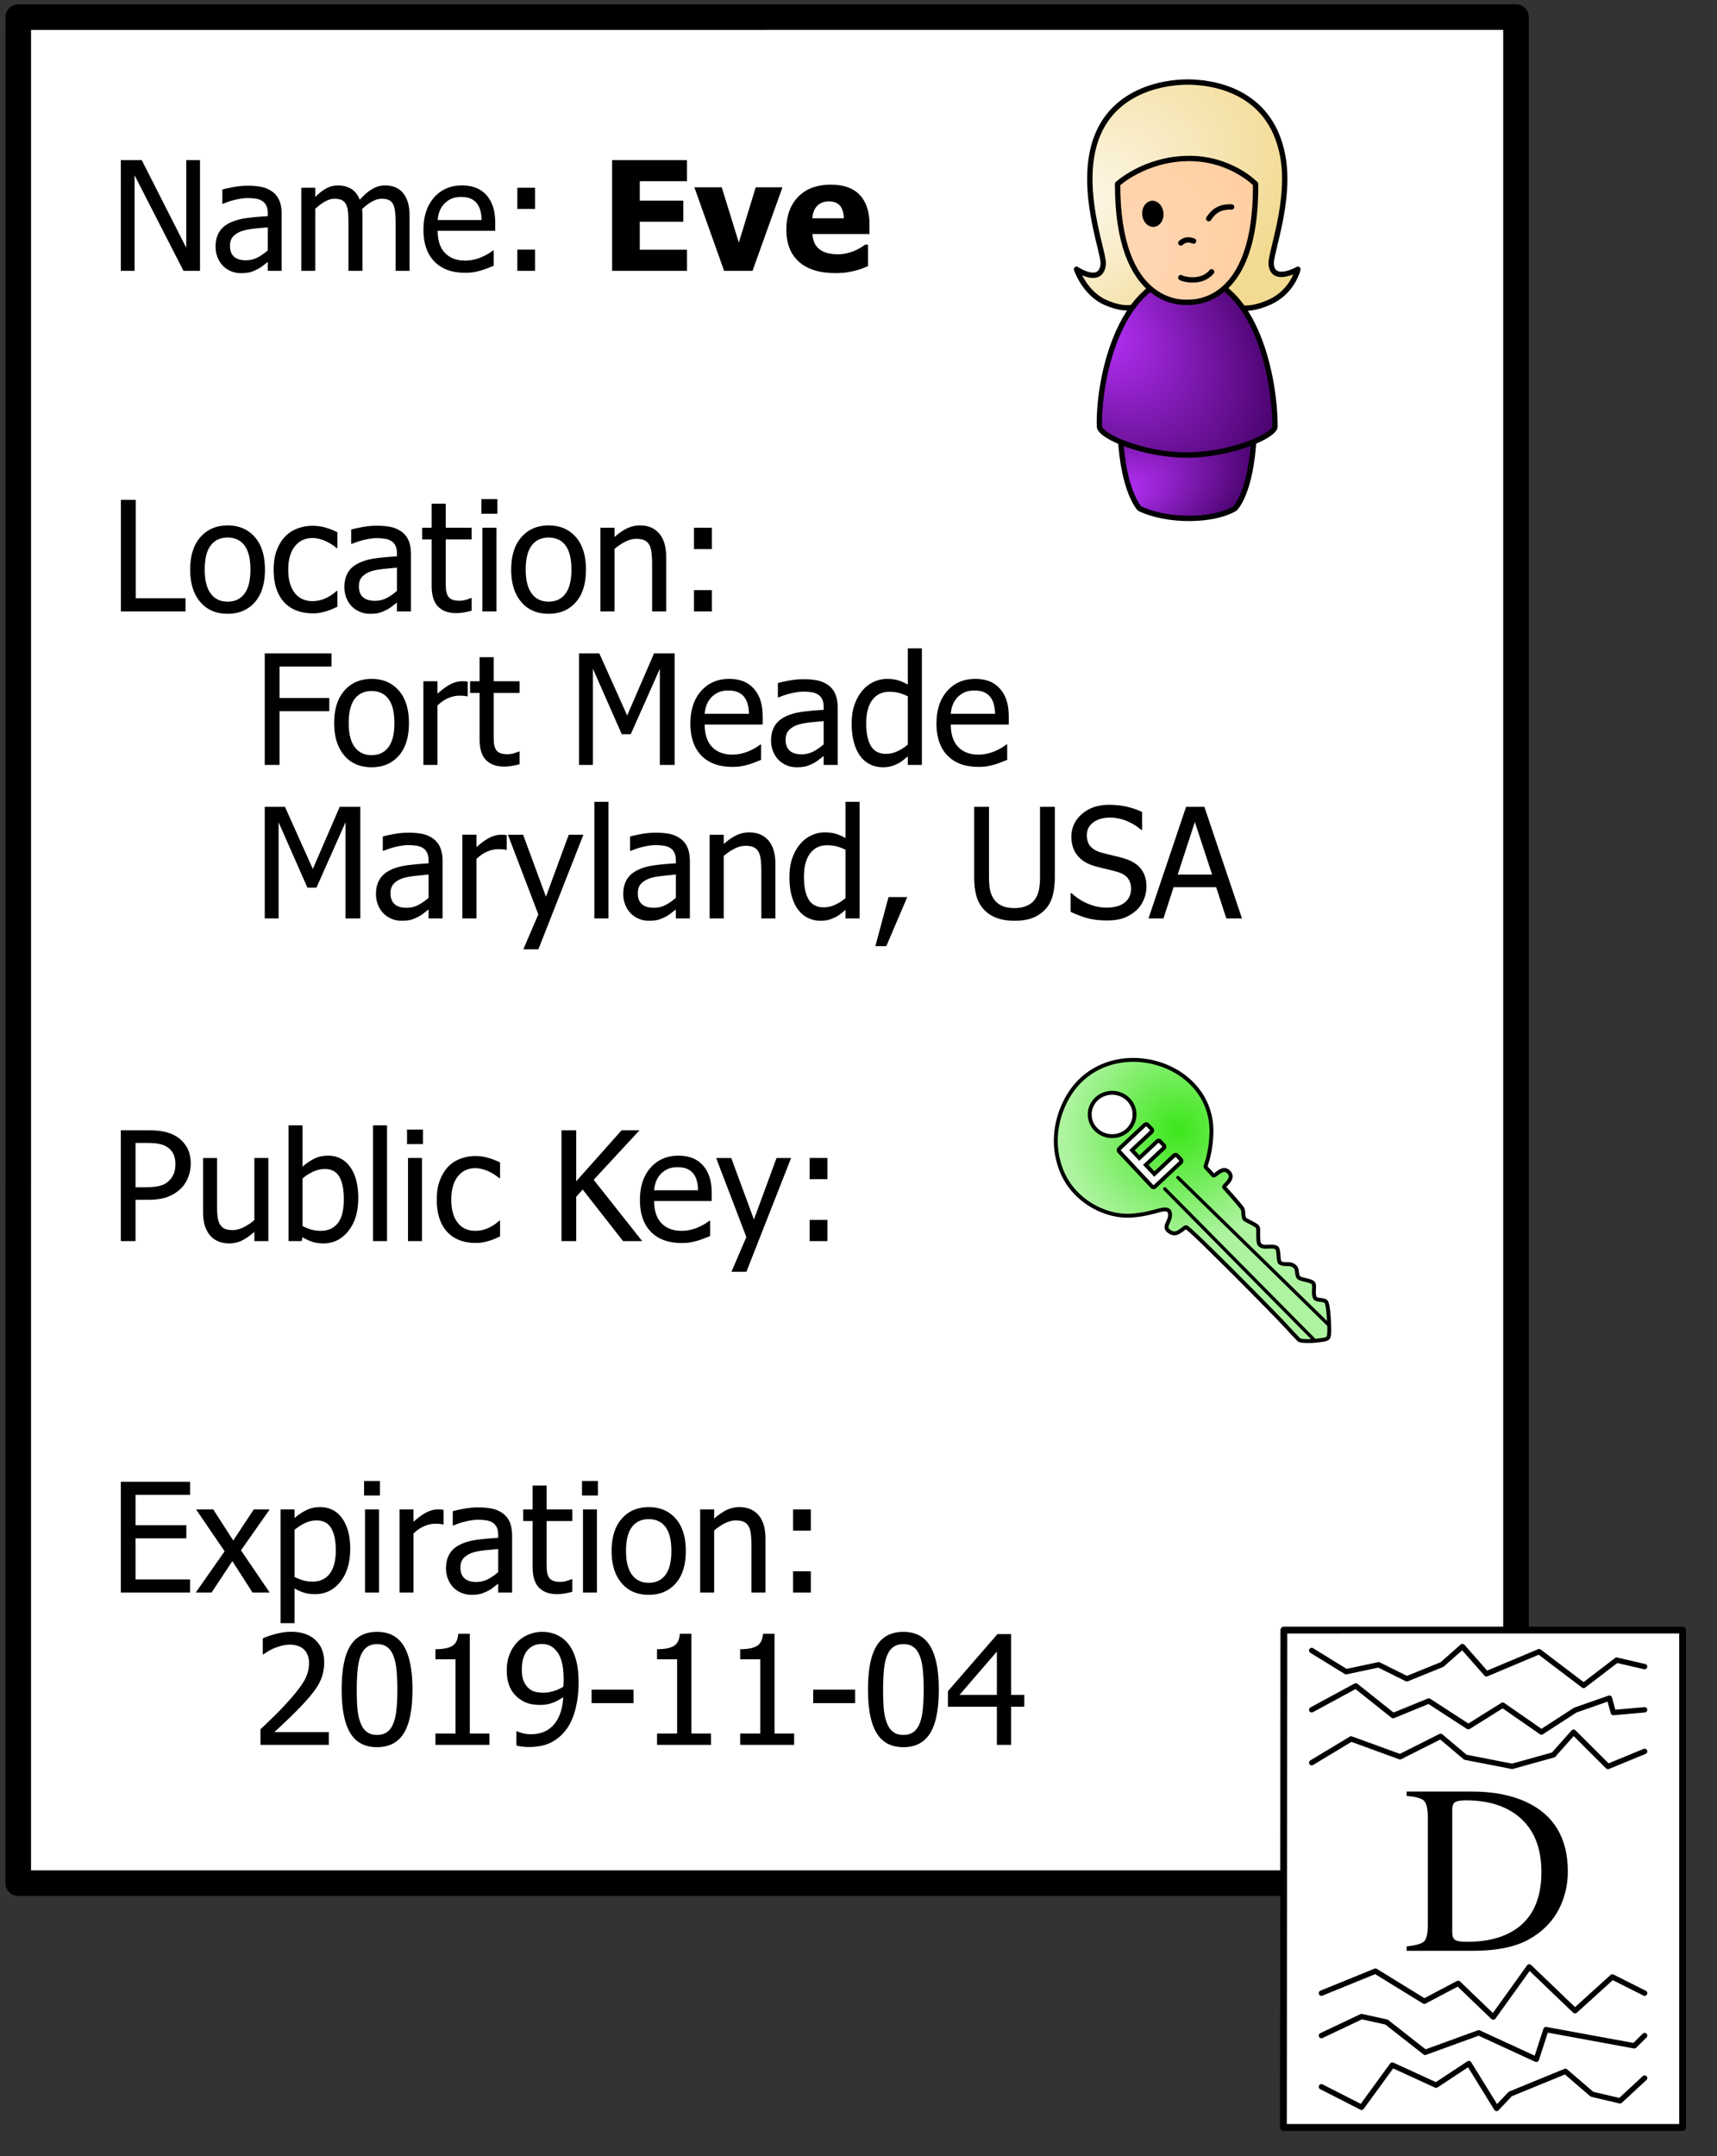 <svg viewBox="0 0 956 1200" xmlns="http://www.w3.org/2000/svg" fill-rule="evenodd" clip-rule="evenodd" stroke-linecap="round" stroke-linejoin="round" stroke-miterlimit="1.414"><rect x="0" y="0" width="956" height="1200" fill="#333333" stroke="none"/><path d="M844.081 9.52l-833.912.039-.012 1038.55h833.924V9.519z" fill="#fff" stroke="#000" stroke-width="14.24"/><g fill-rule="nonzero"><path d="M111.362 150.74h-9.193l-27.24-53.16v53.16h-7.66V89.093H78.9l24.802 48.813V89.094h7.66v61.645zM149.081 139.356v-12.832c-1.851.162-4.19.388-7.016.678-2.834.29-5.116.7-6.855 1.222-2.07.636-3.78 1.611-5.137 2.919-1.35 1.314-2.028 3.144-2.028 5.49 0 2.65.75 4.65 2.24 6 1.491 1.356 3.668 2.027 6.537 2.027 2.459 0 4.684-.53 6.67-1.59a29.087 29.087 0 0 0 5.59-3.914zm0 6.458c-.636.467-1.484 1.124-2.55 1.965-1.06.848-2.085 1.512-3.081 2.013-1.378.714-2.714 1.265-3.993 1.654-1.286.389-3.088.58-5.405.58a13.951 13.951 0 0 1-9.935-4.099c-1.244-1.272-2.24-2.834-2.982-4.699-.75-1.865-1.117-3.83-1.117-5.9 0-3.201.671-5.929 2.028-8.176 1.35-2.254 3.49-4.042 6.416-5.363 2.594-1.187 5.66-2.007 9.193-2.466a156.04 156.04 0 0 1 11.426-1.01v-1.492c0-1.823-.275-3.292-.826-4.409-.559-1.116-1.329-1.986-2.325-2.586-.99-.636-2.205-1.06-3.64-1.265a31.294 31.294 0 0 0-4.43-.31c-1.795 0-3.907.268-6.338.805-2.424.537-4.855 1.321-7.285 2.339h-.453v-7.907c1.435-.417 3.491-.87 6.17-1.364a43.092 43.092 0 0 1 7.949-.75c3.172 0 5.85.248 8.027.75a15.437 15.437 0 0 1 5.886 2.692c1.682 1.265 2.94 2.911 3.766 4.925.827 2.014 1.244 4.473 1.244 7.37v31.628h-7.745v-4.925zM220.252 150.74v-26.746c0-2.127-.085-4.091-.247-5.9-.17-1.81-.51-3.223-1.04-4.24-.55-1.11-1.335-1.922-2.36-2.445-1.017-.523-2.395-.784-4.133-.784-1.604 0-3.321.487-5.158 1.47-1.837.975-3.731 2.388-5.696 4.24.029.473.064 1.03.106 1.674.043.65.064 1.42.064 2.303v30.427h-7.787v-26.745c0-2.127-.078-4.091-.247-5.9-.163-1.81-.509-3.223-1.032-4.24-.558-1.11-1.342-1.922-2.36-2.445-1.025-.523-2.402-.784-4.14-.784-1.69 0-3.456.523-5.3 1.568-1.852 1.053-3.647 2.389-5.385 4.021v34.525h-7.787v-46.248h7.787v5.137c2.042-2.042 4.063-3.625 6.063-4.741 2.007-1.117 4.204-1.675 6.607-1.675 2.734 0 5.151.622 7.264 1.859 2.113 1.243 3.724 3.285 4.826 6.133 2.346-2.622 4.635-4.614 6.875-5.964 2.233-1.357 4.664-2.028 7.286-2.028 1.985 0 3.794.311 5.42.933 1.632.615 3.052 1.618 4.267 2.996 1.244 1.413 2.198 3.166 2.876 5.264.679 2.092 1.018 4.728 1.018 7.907v30.427h-7.787zM259.045 151.82c-7.37 0-13.086-2.077-17.156-6.232-4.078-4.155-6.113-10.055-6.113-17.7 0-7.533 1.979-13.532 5.922-17.991 3.95-4.459 9.108-6.685 15.489-6.685 2.869 0 5.406.41 7.617 1.244 2.205.827 4.141 2.12 5.794 3.886 1.654 1.767 2.926 3.929 3.81 6.48.882 2.558 1.328 5.681 1.328 9.377v4.225h-32.053c0 5.385 1.357 9.497 4.063 12.338 2.707 2.848 6.445 4.268 11.222 4.268 1.71 0 3.384-.198 5.03-.58 1.64-.388 3.124-.883 4.445-1.49 1.414-.636 2.6-1.251 3.562-1.845.968-.593 1.766-1.152 2.402-1.674h.46v8.486l-3.4 1.343c-1.349.537-2.564.96-3.646 1.264-1.512.417-2.89.735-4.12.954-1.222.22-2.776.332-4.656.332zm9.109-29.36c-.05-2.098-.304-3.9-.742-5.42-.446-1.519-1.074-2.805-1.908-3.85-.912-1.16-2.078-2.042-3.498-2.65-1.42-.608-3.18-.912-5.278-.912-2.07 0-3.83.311-5.279.933-1.448.622-2.763 1.526-3.95 2.713a12.643 12.643 0 0 0-2.65 4.035c-.607 1.477-.996 3.194-1.166 5.151h24.47zM297.923 116.292h-9.892v-11.8h9.892v11.8zm0 34.447h-9.892v-11.8h9.892v11.8zM340.822 150.74V89.093h41.69v11.758H356.22v10.804h24.223v11.758H356.22v15.567h26.294v11.758h-41.69zM435.672 104.244l-16.684 46.495h-15.814l-16.563-46.495h15.235l9.525 30.766 9.398-30.766h14.903zM465.031 151.983c-8.776 0-15.51-2.099-20.188-6.296-4.677-4.19-7.016-10.168-7.016-17.927 0-7.589 2.183-13.645 6.543-18.174 4.36-4.53 10.458-6.79 18.301-6.79 7.123 0 12.472 1.921 16.062 5.758 3.59 3.837 5.384 9.328 5.384 16.479v5.214h-31.755c.134 2.156.593 3.957 1.364 5.406.77 1.449 1.794 2.6 3.066 3.455 1.237.855 2.693 1.47 4.346 1.845 1.654.367 3.462.558 5.42.558 1.689 0 3.342-.19 4.974-.558 1.626-.375 3.117-.862 4.466-1.47a29.864 29.864 0 0 0 3.293-1.703 33.118 33.118 0 0 0 2.466-1.611h1.534v11.963c-1.188.473-2.276.904-3.25 1.307-.983.396-2.326.806-4.043 1.223-1.568.41-3.194.734-4.861.968-1.668.24-3.703.353-6.106.353zm4.798-30.47c-.077-3.066-.791-5.398-2.126-7.002-1.343-1.597-3.392-2.395-6.148-2.395-2.82 0-5.017.84-6.607 2.522-1.59 1.682-2.466 3.971-2.629 6.876h17.51z"/></g><path d="M106.188 647.696c0 2.677-.476 5.21-1.428 7.597-.953 2.388-2.271 4.424-3.954 6.107-2.126 2.098-4.624 3.685-7.494 4.762-2.871 1.076-6.501 1.615-10.889 1.615h-6.956v22.979h-8.198v-61.65h15.485c3.643 0 6.748.303 9.316.911 2.567.607 4.83 1.587 6.79 2.939 2.291 1.574 4.085 3.568 5.382 5.983 1.297 2.415 1.946 5.334 1.946 8.757zm-8.529.207c0-2.125-.366-3.975-1.097-5.548-.732-1.573-1.843-2.857-3.333-3.851-1.298-.855-2.809-1.463-4.534-1.821-1.725-.359-3.871-.539-6.438-.539h-6.79v24.635h5.589c3.312 0 5.99-.269 8.032-.807 2.043-.538 3.741-1.497 5.093-2.877 1.215-1.243 2.098-2.595 2.65-4.058.552-1.463.828-3.174.828-5.134zM149.413 690.756h-7.784v-5.135c-2.401 2.098-4.678 3.692-6.831 4.783-2.153 1.09-4.555 1.635-7.204 1.635-2.015 0-3.913-.331-5.693-.994-1.781-.662-3.333-1.711-4.658-3.146-1.325-1.436-2.353-3.244-3.085-5.424-.731-2.181-1.097-4.831-1.097-7.95v-30.017h7.784v26.332c0 2.457.09 4.493.269 6.107.179 1.615.587 3.03 1.221 4.244.635 1.187 1.498 2.057 2.588 2.609s2.657.828 4.699.828c1.905 0 3.934-.538 6.087-1.615a27.739 27.739 0 0 0 5.92-3.975v-34.53h7.784v46.248zM191.438 667.487c0-5.521-.842-9.709-2.526-12.566-1.684-2.857-4.389-4.285-8.115-4.285-2.125 0-4.271.496-6.438 1.49a24.97 24.97 0 0 0-5.9 3.768v26.498c1.96.966 3.699 1.649 5.217 2.049 1.518.401 3.188.601 5.009.601 3.975 0 7.094-1.408 9.358-4.223 2.263-2.816 3.395-7.26 3.395-13.332zm8.032-.621c0 7.563-1.836 13.649-5.507 18.259-3.671 4.609-8.267 6.914-13.787 6.914-2.512 0-4.658-.311-6.438-.932a28.247 28.247 0 0 1-5.279-2.504l-.497 2.153h-7.287v-64.424h7.784v23.02a29.205 29.205 0 0 1 6.376-4.389c2.291-1.159 4.886-1.739 7.784-1.739 5.217 0 9.329 2.091 12.338 6.273 3.009 4.182 4.513 9.971 4.513 17.369zM207.709 626.332h7.784v64.424h-7.784zM234.953 690.756h-7.784v-46.248h7.784v46.248zm.538-53.991h-8.86v-8.073h8.86v8.073zM264.763 691.791c-3.174 0-6.086-.49-8.736-1.47-2.65-.98-4.927-2.464-6.832-4.451-1.904-1.987-3.381-4.492-4.43-7.515-1.049-3.022-1.573-6.576-1.573-10.661 0-4.058.545-7.563 1.635-10.517 1.091-2.953 2.547-5.437 4.368-7.452 1.822-2.015 4.092-3.568 6.811-4.658 2.719-1.09 5.638-1.636 8.757-1.636 2.54 0 4.989.359 7.349 1.077 2.36.718 4.465 1.546 6.314 2.484v8.736h-.455a29.332 29.332 0 0 0-2.132-1.615c-.87-.607-1.926-1.228-3.168-1.863-1.076-.552-2.346-1.035-3.809-1.449-1.463-.414-2.871-.621-4.223-.621-4.03 0-7.266 1.525-9.709 4.575-2.443 3.05-3.664 7.363-3.664 12.939 0 5.465 1.18 9.723 3.54 12.773 2.36 3.05 5.637 4.575 9.833 4.575 2.539 0 4.955-.525 7.246-1.573 2.291-1.049 4.319-2.402 6.086-4.058h.455v8.736c-.773.359-1.739.794-2.898 1.304-1.159.511-2.208.89-3.147 1.139a41.911 41.911 0 0 1-3.56.89c-1.049.207-2.402.311-4.058.311zM357.548 690.756h-10.641l-22.482-28.693-3.602 4.057v24.636h-8.198v-61.65h8.198v28.361l25.256-28.361h9.979l-25.505 27.533 26.995 34.117z" fill-rule="nonzero"/><path d="M379.575 691.832c-7.37 0-13.091-2.077-17.162-6.231s-6.107-10.054-6.107-17.7c0-7.536 1.974-13.532 5.921-17.99 3.947-4.458 9.109-6.687 15.485-6.687 2.87 0 5.41.414 7.618 1.243 2.208.828 4.14 2.125 5.796 3.891 1.656 1.767 2.926 3.927 3.809 6.48.884 2.553 1.325 5.679 1.325 9.378v4.223h-32.046c0 5.383 1.353 9.495 4.058 12.338s6.445 4.265 11.22 4.265c1.711 0 3.388-.193 5.03-.58 1.643-.386 3.126-.883 4.451-1.49 1.408-.635 2.595-1.249 3.561-1.843.966-.593 1.767-1.152 2.401-1.677h.456v8.488c-.911.359-2.043.807-3.395 1.346-1.353.538-2.567.959-3.644 1.262a48.052 48.052 0 0 1-4.119.953c-1.229.221-2.781.331-4.658.331zm9.109-29.355c-.056-2.098-.304-3.906-.746-5.424-.441-1.518-1.076-2.801-1.904-3.85-.911-1.16-2.077-2.043-3.499-2.65-1.421-.607-3.181-.911-5.279-.911-2.07 0-3.83.31-5.279.932-1.449.621-2.767 1.525-3.954 2.711-1.159 1.215-2.042 2.561-2.65 4.037-.607 1.477-.993 3.195-1.159 5.155h24.47zM440.479 644.508l-24.883 63.306h-8.322l8.28-19.294-16.809-44.012h8.404l12.628 34.241 12.587-34.241h8.115zM460.684 656.308h-9.895v-11.8h9.895v11.8zm0 34.448h-9.895v-11.8h9.895v11.8z" fill-rule="nonzero"/><g fill-rule="nonzero"><path d="M67.27 886.348v-61.645h38.545v7.285h-30.35v16.895h28.28v7.286h-28.28v22.894h30.35v7.285H67.27zM150.155 886.348h-9.56l-11.221-17.467-11.553 17.467h-8.819l16.061-22.936-15.898-23.312h9.567l11.136 17.312 11.426-17.312h8.861l-15.983 22.774 15.983 23.474zM194.997 862.005c0 7.702-1.844 13.836-5.525 18.408-3.689 4.564-8.345 6.847-13.977 6.847-2.29 0-4.318-.262-6.084-.784-1.767-.523-3.576-1.343-5.427-2.445v19.375h-7.78V840.1h7.78v4.848a28.708 28.708 0 0 1 6.437-4.367c2.36-1.173 4.94-1.76 7.724-1.76 5.3 0 9.433 2.099 12.4 6.29 2.969 4.196 4.452 9.828 4.452 16.894zm-8.034.87c0-5.272-.84-9.363-2.522-12.274-1.69-2.912-4.417-4.367-8.197-4.367-2.212 0-4.346.487-6.402 1.47-2.056.975-4.007 2.24-5.858 3.787v26.208c2.042.99 3.787 1.668 5.236 2.028 1.449.36 3.116.537 4.989.537 4.035 0 7.165-1.476 9.405-4.43 2.233-2.954 3.35-7.271 3.35-12.96zM211.016 886.348h-7.78V840.1h7.78v46.248zm.545-53.985H202.7v-8.077h8.86v8.077zM246.955 848.467h-.41a8.976 8.976 0 0 0-1.844-.311 36.628 36.628 0 0 0-2.339-.064c-2.099 0-4.183.46-6.254 1.37-2.07.912-4.027 2.262-5.879 4.057v32.83h-7.78V840.1h7.78v6.876c2.848-2.509 5.321-4.283 7.434-5.321 2.113-1.032 4.162-1.555 6.148-1.555.798 0 1.399.021 1.801.064.403.042.848.106 1.343.19v8.113zM277.39 874.965v-12.832c-1.852.162-4.191.388-7.018.678-2.833.29-5.116.7-6.854 1.222-2.07.636-3.78 1.611-5.13 2.919-1.357 1.314-2.035 3.144-2.035 5.49 0 2.65.75 4.65 2.24 6 1.491 1.356 3.667 2.027 6.543 2.027 2.452 0 4.678-.53 6.664-1.59a29.087 29.087 0 0 0 5.59-3.914zm0 6.458a90.756 90.756 0 0 0-2.545 1.965c-1.067.848-2.091 1.512-3.088 2.013-1.378.714-2.713 1.265-3.992 1.654-1.286.389-3.088.58-5.406.58-1.9 0-3.71-.361-5.427-1.075a14.016 14.016 0 0 1-4.508-3.024c-1.243-1.272-2.24-2.834-2.982-4.699-.749-1.865-1.116-3.83-1.116-5.9 0-3.201.671-5.929 2.028-8.176 1.35-2.254 3.49-4.042 6.416-5.363 2.593-1.187 5.66-2.007 9.193-2.466a156.04 156.04 0 0 1 11.426-1.01v-1.492c0-1.823-.275-3.292-.827-4.409-.55-1.116-1.328-1.986-2.317-2.586-.997-.636-2.212-1.06-3.647-1.265a31.294 31.294 0 0 0-4.43-.31c-1.795 0-3.908.268-6.331.805-2.431.537-4.862 1.321-7.293 2.339h-.452v-7.907c1.435-.417 3.49-.87 6.169-1.364a43.092 43.092 0 0 1 7.95-.75c3.172 0 5.85.248 8.034.75 2.176.494 4.14 1.392 5.879 2.692 1.681 1.265 2.94 2.911 3.766 4.925.827 2.014 1.244 4.473 1.244 7.37v31.628h-7.745v-4.925zM310.056 887.26c-4.254 0-7.56-1.208-9.935-3.618-2.374-2.417-3.561-6.232-3.561-11.454v-25.63h-5.258V840.1h5.258v-13.284h7.78V840.1h14.33v6.459h-14.33v21.99c0 2.346.042 4.155.127 5.42a9.257 9.257 0 0 0 .954 3.56c.466.969 1.23 1.697 2.275 2.177 1.053.48 2.473.72 4.268.72 1.265 0 2.494-.183 3.681-.557 1.188-.368 2.043-.679 2.565-.933h.46v7.002c-1.463.41-2.947.735-4.452.969-1.505.24-2.89.353-4.162.353zM332.371 886.348h-7.78V840.1h7.78v46.248zm.537-53.985h-8.854v-8.077h8.854v8.077zM381.848 863.249c0 7.78-1.872 13.793-5.631 18.033-3.752 4.233-8.748 6.352-14.988 6.352-6.43 0-11.49-2.19-15.17-6.564-3.69-4.374-5.527-10.317-5.527-17.821 0-7.73 1.894-13.737 5.689-18.012 3.794-4.282 8.797-6.416 15.008-6.416 6.24 0 11.236 2.134 14.988 6.395 3.759 4.268 5.631 10.274 5.631 18.033zm-8.034 0c0-5.992-1.088-10.444-3.264-13.355-2.184-2.911-5.286-4.367-9.32-4.367-4.057 0-7.18 1.456-9.378 4.367-2.19 2.911-3.292 7.363-3.292 13.355 0 5.794 1.102 10.19 3.292 13.185 2.198 2.997 5.321 4.495 9.377 4.495 4.007 0 7.102-1.47 9.3-4.41 2.19-2.94 3.285-7.363 3.285-13.27zM426.196 886.348h-7.787V860.02c0-2.127-.106-4.106-.311-5.943-.205-1.837-.6-3.307-1.18-4.41-.636-1.158-1.52-2.02-2.65-2.585-1.13-.566-2.678-.848-4.635-.848-1.936 0-3.93.515-5.985 1.547-2.057 1.039-4.063 2.381-6.02 4.042v34.525h-7.788V840.1h7.787v5.137c2.318-2.07 4.607-3.66 6.869-4.762a16.167 16.167 0 0 1 7.165-1.654c4.55 0 8.112 1.498 10.684 4.494 2.565 2.99 3.85 7.335 3.85 13.016v30.017zM451.45 851.9h-9.9v-11.8h9.9v11.8zm0 34.448h-9.9v-11.8h9.9v11.8zM183.07 971.142h-38.045v-8.649a724.616 724.616 0 0 0 7.738-7.454 164.864 164.864 0 0 0 7.123-7.413c4.692-5.158 7.892-9.292 9.603-12.4 1.717-3.103 2.572-6.311 2.572-9.625 0-1.71-.269-3.215-.806-4.515-.544-1.293-1.279-2.375-2.219-3.23a9.68 9.68 0 0 0-3.356-1.858c-1.265-.417-2.664-.622-4.176-.622-1.463 0-2.947.184-4.452.558a33.687 33.687 0 0 0-4.332 1.385 23.271 23.271 0 0 0-3.349 1.696c-1.081.664-1.95 1.23-2.607 1.703h-.46v-8.783c1.71-.855 4.092-1.689 7.144-2.501 3.053-.813 5.943-1.223 8.678-1.223 5.737 0 10.238 1.526 13.496 4.579 3.257 3.045 4.883 7.18 4.883 12.394 0 2.403-.283 4.628-.848 6.67a24.633 24.633 0 0 1-2.34 5.675 39.543 39.543 0 0 1-3.688 5.335 103.183 103.183 0 0 1-4.55 5.222 189.172 189.172 0 0 1-8.678 8.776 748.86 748.86 0 0 1-7.638 7.2h30.307v7.08zM229.65 940.299c0 11.065-1.604 19.191-4.82 24.364-3.221 5.18-8.182 7.766-14.888 7.766-6.79 0-11.772-2.636-14.945-7.908-3.172-5.27-4.762-13.32-4.762-24.138 0-11.122 1.61-19.262 4.826-24.406 3.215-5.151 8.176-7.724 14.881-7.724 6.791 0 11.773 2.664 14.945 7.992 3.18 5.328 4.763 13.341 4.763 24.054zm-10.6 18.796c.8-2.042 1.372-4.622 1.697-7.738.332-3.123.501-6.805.501-11.058 0-4.226-.17-7.893-.501-11.017-.325-3.116-.912-5.709-1.739-7.78-.826-2.098-1.964-3.695-3.413-4.783-1.448-1.088-3.335-1.633-5.653-1.633-2.289 0-4.176.545-5.653 1.633-1.476 1.088-2.642 2.713-3.497 4.868-.827 2.099-1.392 4.749-1.696 7.95-.304 3.2-.46 6.812-.46 10.846 0 4.304.135 7.907.396 10.805.262 2.897.834 5.49 1.717 7.787.806 2.12 1.943 3.759 3.42 4.903 1.477 1.145 3.4 1.718 5.773 1.718 2.29 0 4.177-.545 5.653-1.633 1.477-1.095 2.629-2.713 3.456-4.868zM272.506 971.142h-30.06v-6.288h11.18V923.53h-11.18v-5.632c4.22 0 7.336-.6 9.335-1.802 2-1.201 3.123-3.47 3.378-6.812h6.416v55.569h10.931v6.288zM313.822 934.836c0-4.197-.381-7.61-1.159-10.253-.77-2.635-1.837-4.67-3.186-6.105-1.216-1.321-2.445-2.233-3.682-2.734-1.244-.495-2.614-.742-4.105-.742-3.392 0-6.098 1.215-8.112 3.646-2.014 2.424-3.025 5.942-3.025 10.557 0 2.593.332 4.734.997 6.416.664 1.682 1.738 3.13 3.229 4.345a8.364 8.364 0 0 0 3.561 1.718c1.322.29 2.75.438 4.261.438 1.767 0 3.675-.311 5.717-.933 2.042-.622 3.823-1.442 5.342-2.466.028-.41.063-.954.099-1.632.042-.679.063-1.428.063-2.255zm-31.67-5.3c0-3.179.516-6.076 1.554-8.698 1.032-2.621 2.445-4.882 4.24-6.79 1.71-1.823 3.802-3.244 6.275-4.261 2.466-1.025 4.974-1.534 7.511-1.534 2.848 0 5.42.474 7.723 1.428a17.096 17.096 0 0 1 5.985 4.12c2.127 2.26 3.774 5.228 4.947 8.903 1.173 3.667 1.76 8.31 1.76 13.913 0 5.102-.573 9.942-1.718 14.507-1.145 4.572-2.84 8.36-5.073 11.37-2.375 3.2-5.222 5.645-8.55 7.327-3.329 1.682-7.434 2.523-12.317 2.523-1.102 0-2.275-.064-3.519-.184a17.929 17.929 0 0 1-3.476-.685v-7.907h.41c.692.388 1.766.756 3.229 1.116 1.463.36 2.953.537 4.473.537 5.412 0 9.66-1.78 12.754-5.335 3.088-3.561 4.84-8.656 5.257-15.284-2.211 1.49-4.31 2.586-6.317 3.272-2 .692-4.169 1.038-6.515 1.038-2.296 0-4.38-.247-6.253-.749-1.88-.494-3.767-1.462-5.675-2.897-2.204-1.682-3.879-3.816-5.01-6.395-1.13-2.579-1.695-5.695-1.695-9.334zM329.39 940.426h23.353v7.497h-23.354zM395.889 971.142h-30.06v-6.288h11.18V923.53h-11.18v-5.632c4.219 0 7.335-.6 9.335-1.802 2-1.201 3.123-3.47 3.37-6.812h6.424v55.569h10.93v6.288zM442.172 971.142h-30.06v-6.288h11.18V923.53h-11.18v-5.632c4.226 0 7.343-.6 9.342-1.802 2-1.201 3.124-3.47 3.37-6.812h6.417v55.569h10.931v6.288zM452.772 940.426h23.353v7.497h-23.353zM522.706 940.299c0 11.065-1.611 19.191-4.827 24.364-3.215 5.18-8.175 7.766-14.88 7.766-6.792 0-11.773-2.636-14.946-7.908-3.18-5.27-4.762-13.32-4.762-24.138 0-11.122 1.604-19.262 4.819-24.406 3.215-5.151 8.182-7.724 14.888-7.724 6.79 0 11.772 2.664 14.945 7.992 3.173 5.328 4.763 13.341 4.763 24.054zm-10.6 18.796c.799-2.042 1.364-4.622 1.696-7.738.332-3.123.495-6.805.495-11.058 0-4.226-.163-7.893-.495-11.017-.332-3.116-.911-5.709-1.738-7.78-.827-2.098-1.964-3.695-3.413-4.783-1.456-1.088-3.335-1.633-5.653-1.633-2.29 0-4.176.545-5.653 1.633-1.477 1.088-2.643 2.713-3.498 4.868-.826 2.099-1.392 4.749-1.696 7.95-.303 3.2-.459 6.812-.459 10.846 0 4.304.134 7.907.396 10.805.261 2.897.834 5.49 1.717 7.787.798 2.12 1.936 3.759 3.413 4.903 1.477 1.145 3.406 1.718 5.78 1.718 2.29 0 4.176-.545 5.653-1.633 1.477-1.095 2.629-2.713 3.455-4.868zM570.318 949.944h-7.328v21.198h-7.95v-21.198H527.8v-8.691l27.573-31.756h7.617v33.826h7.328v6.62zm-15.278-6.621v-24.096l-20.781 24.096h20.781z"/></g><g fill-rule="nonzero"><path d="M103.307 340.32H67.312v-62.105h8.26v54.763h27.735v7.341zM147.52 317.05c0 7.837-1.887 13.893-5.667 18.16-3.788 4.268-8.819 6.402-15.1 6.402-6.48 0-11.575-2.204-15.292-6.606-3.71-4.41-5.568-10.395-5.568-17.956 0-7.787 1.915-13.835 5.738-18.146 3.822-4.31 8.86-6.465 15.121-6.465 6.282 0 11.313 2.148 15.1 6.444 3.781 4.296 5.668 10.352 5.668 18.167zm-8.091 0c0-6.034-1.095-10.521-3.293-13.454-2.197-2.932-5.328-4.402-9.384-4.402-4.091 0-7.236 1.47-9.447 4.402-2.212 2.933-3.314 7.42-3.314 13.454 0 5.837 1.102 10.268 3.314 13.285 2.211 3.017 5.356 4.522 9.447 4.522 4.028 0 7.151-1.484 9.363-4.444 2.212-2.961 3.314-7.413 3.314-13.363zM174.096 341.365c-3.201 0-6.134-.495-8.805-1.484-2.67-.982-4.96-2.48-6.882-4.48-1.915-2.007-3.406-4.53-4.459-7.575-1.06-3.038-1.59-6.62-1.59-10.74 0-4.085.551-7.618 1.647-10.592 1.102-2.975 2.565-5.477 4.402-7.505 1.837-2.035 4.126-3.596 6.861-4.699 2.742-1.095 5.681-1.646 8.826-1.646 2.558 0 5.024.36 7.398 1.088 2.381.72 4.501 1.555 6.367 2.501v8.798h-.46a32.613 32.613 0 0 0-2.148-1.625c-.876-.608-1.943-1.237-3.194-1.873-1.08-.558-2.36-1.046-3.837-1.463-1.477-.417-2.89-.621-4.254-.621-4.063 0-7.32 1.533-9.78 4.607-2.465 3.073-3.695 7.412-3.695 13.03 0 5.511 1.194 9.8 3.569 12.867 2.374 3.074 5.68 4.614 9.906 4.614 2.558 0 4.99-.53 7.3-1.59a22.621 22.621 0 0 0 6.133-4.084h.46v8.798c-.785.367-1.753.805-2.926 1.314-1.166.516-2.219.897-3.165 1.152a43.5 43.5 0 0 1-3.59.897c-1.053.205-2.417.311-4.084.311zM221.015 328.85v-12.93c-1.858.17-4.218.396-7.066.692-2.855.29-5.151.7-6.904 1.23-2.084.636-3.808 1.618-5.172 2.94-1.364 1.32-2.042 3.158-2.042 5.525 0 2.671.749 4.685 2.247 6.049 1.505 1.364 3.702 2.042 6.592 2.042 2.474 0 4.714-.537 6.713-1.604a29.3 29.3 0 0 0 5.632-3.943zm0 6.509c-.636.473-1.49 1.13-2.565 1.978-1.067.848-2.106 1.527-3.102 2.028-1.392.721-2.735 1.28-4.028 1.668-1.293.389-3.109.58-5.44.58-1.923 0-3.746-.36-5.47-1.082a14 14 0 0 1-4.543-3.045c-1.251-1.28-2.255-2.855-3.004-4.735a15.896 15.896 0 0 1-1.123-5.942c0-3.23.678-5.971 2.042-8.24 1.364-2.268 3.519-4.07 6.466-5.398 2.614-1.201 5.695-2.028 9.256-2.487 3.562-.46 7.399-.799 11.511-1.018v-1.505c0-1.837-.275-3.314-.834-4.437-.55-1.131-1.335-2-2.332-2.608-1.003-.643-2.225-1.067-3.674-1.272a30.663 30.663 0 0 0-4.459-.318c-1.809 0-3.936.276-6.38.813a42.59 42.59 0 0 0-7.342 2.36h-.46v-7.97c1.442-.418 3.52-.87 6.212-1.372 2.699-.501 5.37-.756 8.013-.756 3.194 0 5.893.255 8.09.756 2.198.502 4.17 1.4 5.922 2.707 1.696 1.279 2.96 2.94 3.794 4.967.834 2.028 1.251 4.502 1.251 7.427v31.861h-7.8v-4.96zM253.93 341.238c-4.283 0-7.625-1.215-10.013-3.646-2.389-2.438-3.59-6.282-3.59-11.532v-25.82h-5.293v-6.508h5.293v-13.39h7.843v13.39h14.437v6.508H248.17v22.145c0 2.368.043 4.184.128 5.463a9.277 9.277 0 0 0 .96 3.59c.467.974 1.237 1.702 2.29 2.19 1.06.487 2.487.727 4.296.727 1.28 0 2.516-.183 3.717-.558 1.194-.381 2.056-.692 2.586-.94h.46v7.045a37.638 37.638 0 0 1-4.487.983c-1.52.233-2.912.353-4.19.353zM276.407 340.32h-7.837v-46.588h7.837v46.587zm.544-54.39h-8.925v-8.132h8.925v8.133zM326.252 317.05c0 7.837-1.887 13.893-5.667 18.16-3.788 4.268-8.819 6.402-15.1 6.402-6.48 0-11.575-2.204-15.292-6.606-3.71-4.41-5.568-10.395-5.568-17.956 0-7.787 1.915-13.835 5.738-18.146 3.822-4.31 8.86-6.465 15.121-6.465 6.282 0 11.313 2.148 15.1 6.444 3.781 4.296 5.668 10.352 5.668 18.167zm-8.091 0c0-6.034-1.095-10.521-3.293-13.454-2.197-2.932-5.328-4.402-9.384-4.402-4.091 0-7.236 1.47-9.447 4.402-2.212 2.933-3.321 7.42-3.321 13.454 0 5.837 1.109 10.268 3.32 13.285 2.212 3.017 5.357 4.522 9.448 4.522 4.028 0 7.151-1.484 9.363-4.444 2.212-2.961 3.314-7.413 3.314-13.363zM370.924 340.32h-7.836v-26.527c0-2.141-.106-4.134-.318-5.985-.205-1.852-.6-3.328-1.187-4.445-.636-1.166-1.527-2.035-2.671-2.607-1.138-.566-2.693-.855-4.671-.855-1.943 0-3.957.523-6.028 1.568-2.07 1.04-4.09 2.396-6.07 4.064v34.786h-7.836v-46.587h7.837v5.172c2.338-2.084 4.642-3.688 6.924-4.797a16.294 16.294 0 0 1 7.215-1.668c4.593 0 8.176 1.505 10.762 4.522 2.586 3.018 3.88 7.391 3.88 13.122v30.236zM396.37 305.617h-9.971v-11.885h9.97v11.885zm0 34.702h-9.971v-11.885h9.97v11.885zM184.56 370.98h-28.9v17.517h27.692v7.341H155.66v29.904h-8.26v-62.104h37.16v7.341zM227.693 402.473c0 7.837-1.894 13.893-5.675 18.16-3.78 4.268-8.811 6.402-15.1 6.402-6.48 0-11.574-2.197-15.284-6.606-3.717-4.41-5.568-10.395-5.568-17.956 0-7.786 1.908-13.835 5.73-18.146 3.823-4.31 8.869-6.465 15.122-6.465 6.289 0 11.32 2.148 15.1 6.444 3.78 4.297 5.675 10.352 5.675 18.167zm-8.091 0c0-6.034-1.102-10.521-3.3-13.454-2.198-2.932-5.32-4.402-9.384-4.402-4.084 0-7.236 1.47-9.447 4.402-2.212 2.933-3.314 7.42-3.314 13.454 0 5.837 1.102 10.268 3.314 13.285 2.211 3.017 5.363 4.522 9.447 4.522 4.035 0 7.158-1.477 9.363-4.444 2.211-2.961 3.32-7.413 3.32-13.363zM260.437 387.578h-.417a9.197 9.197 0 0 0-1.858-.311 37.346 37.346 0 0 0-2.36-.064c-2.113 0-4.212.46-6.296 1.378-2.085.919-4.063 2.283-5.922 4.085v33.076h-7.843v-46.587h7.843v6.925c2.862-2.53 5.357-4.318 7.484-5.363 2.126-1.04 4.197-1.562 6.197-1.562.805 0 1.413.021 1.816.064.402.042.855.106 1.356.183v8.176zM280.625 426.661c-4.282 0-7.624-1.215-10.012-3.646-2.396-2.438-3.59-6.282-3.59-11.532v-25.82h-5.293v-6.508h5.293v-13.39h7.843v13.39h14.43v6.508h-14.43v22.145c0 2.368.043 4.184.128 5.463a9.27 9.27 0 0 0 .954 3.59c.473.974 1.243 1.702 2.296 2.19 1.06.487 2.487.728 4.296.728 1.28 0 2.516-.184 3.71-.559 1.201-.381 2.063-.692 2.586-.94h.46v7.045c-1.47.417-2.968.75-4.48.983-1.52.24-2.912.353-4.19.353zM375.637 425.742h-8.253V372.23l-16.189 36.412h-5.003l-16.06-36.412v53.512h-7.717v-62.104h11.263l15.518 34.582 14.973-34.582h11.468v62.104zM407.838 426.83c-7.42 0-13.186-2.091-17.284-6.274-4.105-4.19-6.155-10.133-6.155-17.835 0-7.59 1.986-13.63 5.964-18.125 3.978-4.487 9.18-6.734 15.602-6.734 2.89 0 5.448.417 7.674 1.25 2.226.834 4.17 2.142 5.837 3.922 1.667 1.781 2.946 3.957 3.837 6.53.89 2.572 1.335 5.716 1.335 9.447v4.254h-32.285c0 5.42 1.364 9.56 4.091 12.43 2.728 2.861 6.494 4.296 11.306 4.296a22.07 22.07 0 0 0 5.067-.587c1.653-.389 3.144-.89 4.48-1.498 1.42-.643 2.614-1.258 3.59-1.858.974-.601 1.78-1.16 2.416-1.69h.46v8.55c-.92.361-2.057.813-3.421 1.358-1.364.544-2.586.968-3.667 1.271a50.128 50.128 0 0 1-4.155.961c-1.237.22-2.798.333-4.692.333zm9.179-29.571c-.057-2.113-.304-3.936-.75-5.47-.444-1.526-1.087-2.819-1.921-3.872-.919-1.173-2.092-2.063-3.526-2.67-1.428-.616-3.201-.92-5.314-.92-2.085 0-3.858.311-5.32.94-1.456.622-2.785 1.534-3.986 2.728-1.166 1.222-2.056 2.579-2.664 4.07-.615 1.484-1.004 3.215-1.173 5.194h24.654zM458.601 414.274v-12.931c-1.865.17-4.218.396-7.066.692-2.855.29-5.151.7-6.904 1.23-2.084.636-3.808 1.618-5.172 2.94-1.364 1.32-2.05 3.165-2.05 5.525 0 2.671.757 4.685 2.255 6.049 1.505 1.364 3.703 2.042 6.593 2.042 2.473 0 4.713-.537 6.713-1.604a29.3 29.3 0 0 0 5.631-3.943zm0 6.508c-.636.473-1.49 1.13-2.565 1.978-1.067.848-2.105 1.527-3.109 2.028-1.385.721-2.727 1.28-4.02 1.668-1.294.389-3.11.58-5.449.58-1.914 0-3.738-.36-5.462-1.082a14 14 0 0 1-4.543-3.045c-1.251-1.28-2.254-2.855-3.003-4.735a15.763 15.763 0 0 1-1.131-5.942c0-3.23.685-5.971 2.05-8.24 1.356-2.268 3.511-4.062 6.465-5.398 2.607-1.201 5.695-2.028 9.256-2.487 3.562-.46 7.399-.799 11.511-1.018v-1.505c0-1.83-.275-3.314-.834-4.437-.558-1.131-1.335-2-2.331-2.608-1.004-.643-2.226-1.067-3.675-1.272a30.76 30.76 0 0 0-4.466-.318c-1.801 0-3.928.276-6.38.82a42.334 42.334 0 0 0-7.342 2.353h-.46v-7.964c1.45-.416 3.52-.876 6.219-1.377 2.7-.502 5.37-.75 8.006-.75 3.2 0 5.9.248 8.098.75 2.19.501 4.169 1.406 5.921 2.706 1.696 1.279 2.96 2.94 3.795 4.967.833 2.028 1.25 4.502 1.25 7.427v31.861h-7.8v-4.96zM513.286 425.742h-7.843v-4.755a75.34 75.34 0 0 1-3.173 2.55c-.883.665-1.929 1.28-3.123 1.83-1.116.53-2.268.94-3.462 1.23-1.195.297-2.587.438-4.17.438-2.536 0-4.875-.522-7.03-1.582-2.155-1.053-3.986-2.6-5.484-4.629-1.533-2.056-2.713-4.593-3.547-7.61-.834-3.017-1.25-6.487-1.25-10.408 0-4.092.53-7.625 1.582-10.614 1.06-2.989 2.516-5.596 4.381-7.822a18.033 18.033 0 0 1 6.155-4.777 17.299 17.299 0 0 1 7.568-1.731c2.339 0 4.367.254 6.09.77 1.725.516 3.548 1.314 5.463 2.403v-20.188h7.843v64.895zm-7.843-11.34v-26.866c-1.943-.94-3.689-1.597-5.236-1.958-1.54-.36-3.215-.544-5.024-.544-4.035 0-7.186 1.512-9.469 4.53-2.282 3.017-3.42 7.37-3.42 13.072 0 5.476.876 9.674 2.629 12.578 1.752 2.904 4.557 4.36 8.423 4.36 2.056 0 4.133-.467 6.218-1.4 2.084-.932 4.042-2.19 5.879-3.773zM544.858 426.83c-7.42 0-13.185-2.091-17.284-6.274-4.105-4.19-6.154-10.133-6.154-17.835 0-7.59 1.985-13.63 5.963-18.125 3.979-4.487 9.18-6.734 15.603-6.734 2.89 0 5.448.417 7.673 1.25 2.226.834 4.17 2.142 5.837 3.922 1.668 1.781 2.947 3.957 3.837 6.53.89 2.572 1.336 5.716 1.336 9.447v4.254h-32.286c0 5.42 1.364 9.56 4.092 12.43 2.72 2.861 6.493 4.296 11.298 4.296 1.724 0 3.42-.198 5.074-.587 1.653-.389 3.144-.89 4.48-1.498 1.42-.643 2.614-1.258 3.59-1.858.975-.601 1.78-1.16 2.416-1.69h.46v8.55c-.92.361-2.057.813-3.42 1.358-1.364.544-2.587.968-3.668 1.271a50.791 50.791 0 0 1-4.155.961c-1.237.22-2.798.333-4.692.333zm9.18-29.571c-.057-2.113-.305-3.936-.75-5.47-.445-1.526-1.088-2.819-1.922-3.872-.919-1.173-2.092-2.063-3.526-2.67-1.427-.616-3.2-.92-5.314-.92-2.084 0-3.858.311-5.32.94-1.456.622-2.785 1.534-3.986 2.728-1.166 1.222-2.056 2.579-2.664 4.07-.615 1.484-1.003 3.215-1.173 5.194h24.654zM200.622 511.172h-8.26v-53.519l-16.182 36.412h-5.01l-16.054-36.412v53.52H147.4V449.06h11.263l15.51 34.582 14.98-34.582h11.47v62.111zM238.617 499.697v-12.931c-1.858.17-4.219.396-7.066.692-2.855.29-5.151.7-6.904 1.23-2.084.636-3.809 1.618-5.172 2.94-1.364 1.32-2.042 3.165-2.042 5.525 0 2.671.749 4.685 2.247 6.049 1.505 1.364 3.702 2.042 6.592 2.042 2.474 0 4.713-.53 6.713-1.604a28.69 28.69 0 0 0 5.632-3.943zm0 6.508c-.636.473-1.491 1.13-2.565 1.978-1.067.848-2.106 1.527-3.102 2.028-1.392.721-2.735 1.28-4.028 1.668-1.293.389-3.109.58-5.44.58-1.923 0-3.746-.36-5.47-1.082a14 14 0 0 1-4.544-3.045c-1.25-1.28-2.254-2.855-3.003-4.734a15.87 15.87 0 0 1-1.123-5.943c0-3.23.678-5.971 2.042-8.24 1.364-2.268 3.519-4.062 6.465-5.398 2.615-1.194 5.696-2.028 9.257-2.48 3.562-.46 7.398-.806 11.511-1.025v-1.505c0-1.83-.276-3.314-.834-4.437-.551-1.13-1.335-2-2.332-2.608-1.003-.643-2.226-1.067-3.674-1.272a30.663 30.663 0 0 0-4.459-.318c-1.809 0-3.936.276-6.38.82-2.453.537-4.897 1.328-7.342 2.353h-.46v-7.964c1.442-.416 3.52-.876 6.211-1.377a43.77 43.77 0 0 1 8.014-.75c3.193 0 5.893.248 8.09.75 2.198.501 4.17 1.406 5.922 2.713 1.696 1.279 2.96 2.932 3.794 4.96.834 2.028 1.251 4.509 1.251 7.427v31.868h-7.801v-4.967zM282.123 473.001h-.416a9.115 9.115 0 0 0-1.859-.31 36.95 36.95 0 0 0-2.353-.065c-2.113 0-4.211.46-6.296 1.378-2.091.919-4.063 2.283-5.928 4.092v33.076h-7.837v-46.594h7.837v6.925c2.868-2.53 5.363-4.317 7.49-5.363 2.127-1.039 4.19-1.562 6.19-1.562.812 0 1.413.021 1.816.064.402.042.855.106 1.356.183v8.176zM324.838 464.578l-25.07 63.772h-8.38l8.337-19.432-16.93-44.34h8.465l12.72 34.497 12.683-34.497h8.175zM330.922 446.27h7.844v64.902h-7.844zM376.309 499.697v-12.931c-1.866.17-4.219.396-7.074.692-2.847.29-5.151.7-6.903 1.23-2.085.636-3.809 1.618-5.173 2.94-1.357 1.32-2.042 3.165-2.042 5.525 0 2.671.75 4.685 2.254 6.049 1.498 1.364 3.696 2.042 6.593 2.042 2.473 0 4.713-.53 6.713-1.604a28.9 28.9 0 0 0 5.632-3.943zm0 6.508a91.466 91.466 0 0 0-2.565 1.978c-1.075.848-2.106 1.527-3.11 2.028-1.392.721-2.734 1.28-4.027 1.668-1.293.389-3.102.58-5.441.58-1.922 0-3.738-.36-5.462-1.082a14.03 14.03 0 0 1-4.551-3.045c-1.25-1.28-2.247-2.855-3.003-4.734a15.87 15.87 0 0 1-1.124-5.943c0-3.23.679-5.971 2.042-8.24 1.364-2.268 3.52-4.062 6.466-5.398 2.614-1.194 5.702-2.028 9.264-2.48 3.554-.46 7.391-.806 11.51-1.025v-1.505c0-1.83-.282-3.314-.833-4.437-.559-1.13-1.336-2-2.34-2.608-1.003-.643-2.225-1.067-3.667-1.272a30.76 30.76 0 0 0-4.465-.318c-1.81 0-3.936.276-6.381.82-2.445.537-4.897 1.328-7.342 2.353h-.46v-7.964c1.45-.416 3.52-.876 6.22-1.377a43.637 43.637 0 0 1 8.005-.75c3.201 0 5.893.248 8.09.75 2.198.501 4.17 1.406 5.922 2.713 1.696 1.279 2.961 2.932 3.802 4.96.834 2.028 1.25 4.509 1.25 7.427v31.868h-7.8v-4.967zM431.743 511.172h-7.844V484.64c0-2.141-.106-4.134-.31-5.985-.213-1.844-.608-3.328-1.195-4.438-.636-1.173-1.526-2.042-2.664-2.607-1.145-.572-2.7-.855-4.67-.855-1.95 0-3.958.516-6.028 1.562-2.077 1.045-4.098 2.395-6.07 4.07v34.786h-7.843v-46.594h7.843v5.173c2.332-2.085 4.643-3.682 6.925-4.798a16.271 16.271 0 0 1 7.215-1.668c4.586 0 8.175 1.505 10.761 4.522 2.587 3.018 3.88 7.392 3.88 13.122v30.243zM478.627 511.172h-7.844v-4.755a80.561 80.561 0 0 1-3.172 2.544c-.89.664-1.93 1.279-3.13 1.83-1.11.53-2.262.94-3.456 1.236-1.201.29-2.586.432-4.176.432-2.53 0-4.869-.523-7.024-1.583-2.155-1.053-3.985-2.6-5.49-4.629-1.527-2.056-2.707-4.593-3.54-7.61-.834-3.017-1.251-6.487-1.251-10.408 0-4.092.523-7.625 1.583-10.614 1.052-2.989 2.515-5.596 4.38-7.822a18.162 18.162 0 0 1 6.148-4.777 17.351 17.351 0 0 1 7.575-1.731c2.332 0 4.367.254 6.091.77 1.717.516 3.54 1.315 5.462 2.403V446.27h7.844v64.902zm-7.844-11.348V472.96c-1.95-.94-3.695-1.597-5.236-1.958-1.54-.36-3.222-.544-5.024-.544-4.035 0-7.193 1.512-9.468 4.53-2.283 3.017-3.42 7.377-3.42 13.072 0 5.483.876 9.674 2.628 12.578 1.746 2.904 4.558 4.36 8.423 4.36 2.056 0 4.127-.467 6.211-1.4 2.092-.932 4.05-2.19 5.886-3.773zM505.153 499.28l-11.68 27.325h-6.091l7.342-27.325h10.43zM564.841 512.459c-3.646 0-6.826-.474-9.553-1.435-2.728-.96-5.045-2.388-6.967-4.275-2.17-2.17-3.696-4.763-4.586-7.78-.89-3.017-1.336-6.734-1.336-11.157V449.06h8.26v38.75c0 2.863.177 5.28.545 7.236.36 1.958 1.067 3.717 2.126 5.279 1.11 1.668 2.615 2.932 4.523 3.794 1.908.863 4.232 1.294 6.988 1.294 2.587 0 4.876-.431 6.883-1.294 2-.862 3.554-2.126 4.67-3.794a14.841 14.841 0 0 0 2.106-5.257c.375-1.922.566-4.268.566-7.052V449.06h8.253v38.75c0 4.311-.438 8.007-1.315 11.095-.869 3.088-2.41 5.702-4.607 7.843a19.07 19.07 0 0 1-6.903 4.296c-2.629.947-5.844 1.414-9.653 1.414zM616.48 512.296c-4.507 0-8.337-.466-11.496-1.4-3.151-.932-6.12-2.077-8.903-3.44V497.11h.586a29.732 29.732 0 0 0 9.257 5.942c3.448 1.407 6.77 2.106 9.97 2.106 4.558 0 8.006-.947 10.345-2.855 2.332-1.9 3.505-4.416 3.505-7.525 0-2.48-.615-4.494-1.837-6.049-1.223-1.561-3.173-2.713-5.837-3.462a93.182 93.182 0 0 0-5.257-1.378 218.75 218.75 0 0 1-5.964-1.463c-2.14-.55-4.063-1.265-5.759-2.127a16.085 16.085 0 0 1-4.5-3.377c-1.28-1.364-2.276-2.968-2.99-4.82-.707-1.844-1.06-3.978-1.06-6.401 0-5.031 1.958-9.25 5.88-12.656 3.921-3.406 8.924-5.109 15.015-5.109 3.476 0 6.77.346 9.864 1.039 3.102.7 5.971 1.682 8.614 2.96v9.886h-.622c-1.978-1.802-4.508-3.384-7.596-4.734a24.086 24.086 0 0 0-9.716-2.021c-3.837 0-6.939.897-9.3 2.692-2.366 1.795-3.546 4.148-3.546 7.066 0 2.643.692 4.742 2.084 6.303 1.392 1.555 3.406 2.693 6.049 3.42 1.752.474 3.893 1.004 6.423 1.605 2.53.6 4.628 1.144 6.296 1.646 4.282 1.307 7.412 3.286 9.39 5.921 1.972 2.643 2.962 5.9 2.962 9.766 0 2.416-.495 4.805-1.484 7.172-.99 2.36-2.367 4.367-4.148 6.006a21.654 21.654 0 0 1-6.777 4.17c-2.522.974-5.667 1.462-9.447 1.462zM639.46 511.172l20.937-62.111h10.183l20.937 62.111h-8.72l-5.632-17.354H653.43l-5.625 17.354h-8.345zm35.416-24.406l-9.596-29.275-9.554 29.275h19.15z"/></g><g stroke="#000" stroke-width="2.98"><path d="M714.147 86.435c-7.072-36.725-39.807-40.799-53.13-40.773-13.323.025-46.8 4.857-53.13 40.773-4.604 26.12 6.933 55.013 6.375 60.569-1.208 12.039-14.876 2.864-14.876 2.864s4.472 13.272 15.939 18.388c24.737 11.035 27.73-10.799 29.753-15.939.247-.628-.312.149 0 0 9.304-4.47 31.458-.169 31.878 0 1.851.744 1.126 28.51 29.753 15.939 13.112-5.758 15.939-18.388 15.939-18.388s-14.012 8.032-14.877-2.864c-.488-6.154 11.224-35.392 6.376-60.569z" fill="url(#a)"/><path d="M698.208 242.638c-27.771-7.253-45.376-7.087-74.382 0 1.556 30.897 10.626 40.379 10.626 40.379 15.736 7.612 41.434 7.095 53.13 0 0 0 8.986-8.157 10.626-40.379z" fill="url(#b)"/><path d="M709.897 237.324c.019 5.223-24.438 15.878-48.88 15.94-24.203.061-48.774-10.419-48.88-15.94-.576-30.122 13.217-83.504 48.88-83.773 35.663-.27 48.76 52.178 48.88 83.773z" fill="url(#c)"/><path d="M622.251 102.397c-.045 67.738 35.827 65.889 38.766 65.859 2.939-.031 38.617 1.93 38.077-65.859 0 0-14.101-14.673-38.077-14.188-23.976.486-38.766 14.188-38.766 14.188z" fill="url(#d)"/><path d="M657.447 135.233c2.111-1.982 4.551-2.095 7.122-1.079M674.604 151.296c-5.815 7.068-16.546 3.877-17.157 3.226M672.991 121.708c2.843-4.461 6.599-6.789 12.772-6.509" fill="none"/><path d="M641.388 113.223c2.446-.211 4.656 2.212 4.933 5.41.277 3.197-1.483 5.965-3.929 6.177-2.445.212-4.656-2.212-4.933-5.409-.277-3.198 1.483-5.966 3.929-6.178z"/></g><path d="M671.292 649.576c-.256-.383.125-.914.242-1.36.274-1.048.653-2.068.929-3.117 1.203-4.567 1.846-9.203 2.026-13.94 1.576-41.586-59.099-57.68-80.243-20.117-5.298 9.414-7.551 20.49-5.808 31.111.931 5.669 2.918 11.217 6.049 16.051 7.682 11.862 22.714 19.769 36.915 18.254 5.773-.616 6.174-.887 11.555-2.133 1.422-.329 5.045-1.634 6.943-.998 1.329.446 1.616 1.834 1.56 3.068-.069 1.531-.429 2.16-1.022 3.626-.589 1.455-1.576 3.035-.387 4.493.265.326.582.613.927.852.46.319.95.608 1.472.813 2.277.893 3.952-.53 5.747-1.732.703-.471 1.302-1.172 2.117-1.401.343-.097.638.327.92.546a32.623 32.623 0 0 1 2.101 1.796c2.382 2.194 4.76 4.394 7.075 6.658a2167.986 2167.986 0 0 1 42.125 42.302c3.602 3.719 7.023 7.612 10.652 11.306.495.503 2.128.642 2.556.66 4.098.179 5.973.067 10.087-.497.986-.135 3.433-.407 3.882-1.64.418-1.15.426-3.918.416-4.502-.053-2.903-.488-14.215-1.914-15.322-1.634-1.269-5.358-.46-6.086-2.044-1.405-3.059.428-7.054-1.178-8.421-1.667-1.419-7.049-1.7-7.975-2.95-1.262-1.7-.353-4.339-1.938-5.897-2.573-2.531-5.227-.578-8.224-2.163-1.286-.68-.601-7.414-1.977-8.364-2.573-1.778-7.23.661-9.477-1.779-1.233-1.34-.576-8.045-.937-9.433-.433-1.666-7.285-4.111-7.625-5.029-.776-2.095-.319-2.956-.83-5.087-.138-.576-.606-1.021-.965-1.492-2.153-2.825-8.532-9.859-9.385-10.805-.857-.951 6.341-4.718 2.415-8.642-3.509-3.506-7.582 2.96-8.58 1.869-2.282-2.495-4.16-4.54-4.16-4.54zm-52.077-41.351c6.882 0 12.469 5.405 12.469 12.062 0 6.657-5.587 12.062-12.469 12.062-6.883 0-12.47-5.405-12.47-12.062 0-6.657 5.587-12.062 12.47-12.062z" fill="url(#e)" stroke="#000" stroke-width="2.17"/><path d="M648.521 661.692l83.023 83.898M655.862 655.402l83.694 81.774" fill="none" stroke="#000" stroke-width="1.86"/><path d="M623.928 640.147l14.253-13.367 2.246 2.395-11.67 10.945 5.566 5.936 10.794-10.122 2.12 2.261-10.792 10.123 6.215 6.627 11.87-11.133 2.186 2.33-14.453 13.555-18.335-19.55z" fill="none"/><path d="M623.928 640.147l14.253-13.367 2.246 2.395-11.67 10.945 5.566 5.936 10.794-10.122 2.12 2.261-10.792 10.123 6.215 6.627 11.87-11.133 2.186 2.33-14.453 13.555-18.335-19.55z" fill="#fff" fill-rule="nonzero"/><path d="M638.332 624.616l.162.017.158.03.158.04.153.054.148.063.145.076.137.086.131.094.123.107.116.113 2.246 2.394.106.124.098.13.086.136.078.144.065.148.055.154.043.155.03.16.02.16.006.161-.005.164-.017.161-.03.159-.041.158-.054.152-.062.148-.076.145-.086.137-.094.132-.107.123-.113.116-10.09 9.463 2.6 2.772 9.213-8.64.122-.106.13-.096.137-.088.142-.077.148-.065.153-.055.157-.042.16-.032.16-.018.162-.008.161.006.162.017.16.029.156.042.154.052.148.066.144.074.138.085.13.095.125.105.115.115 2.121 2.261.107.122.097.131.088.137.076.144.065.148.055.152.043.157.03.158.019.161.007.162-.004.162-.017.162-.03.158-.041.158-.054.153-.064.15-.074.143-.085.138-.097.132-.104.123-.114.115-9.212 8.64 3.248 3.463 10.29-9.65.122-.107.13-.097.137-.086.143-.076.15-.067.15-.054.157-.042.16-.032.16-.019.163-.006.163.005.16.018.16.029.157.04.152.053.15.064.144.074.136.086.133.096.122.105.116.113 2.185 2.33.105.123.098.128.086.139.077.142.065.148.055.153.044.156.03.16.02.16.007.163-.007.161-.017.162-.029.16-.042.157-.052.153-.063.149-.076.145-.086.137-.095.13-.105.124-.115.115-14.452 13.555-.122.107-.13.096-.137.087-.142.078-.149.065-.153.054-.157.042-.157.03-.162.02-.162.006-.162-.004-.161-.017-.16-.029-.157-.042-.154-.052-.148-.065-.144-.075-.138-.085-.131-.096-.123-.104-.115-.114-18.335-19.55-.107-.122-.097-.13-.087-.136-.075-.144-.067-.15-.054-.15-.043-.157-.031-.159-.019-.161-.007-.163.006-.163.017-.159.03-.16.04-.156.053-.154.064-.15.074-.143.086-.137.097-.132.104-.123.114-.115 14.253-13.367.122-.107.131-.097.136-.087.142-.077.15-.066.152-.053.156-.043.16-.032.16-.018.162-.008.163.005zm-14.404 15.531l18.335 19.55 14.453-13.555-2.185-2.33-11.87 11.133-6.216-6.627 10.793-10.123-2.121-2.261-10.794 10.122-5.567-5.936 11.671-10.945-2.246-2.395-14.253 13.367z"/><g><path d="M936.867 907.247l-222.026.011-.261 276.83h222.287V907.247z" fill="#fff" stroke="#000" stroke-width="3.8"/><path d="M810.189 1079.73c1.069.698 3.282 1.047 6.639 1.047 10.465 0 19.077-2.072 25.836-6.214 10.378-6.366 15.567-17.246 15.567-32.638 0-13.736-4.273-24.07-12.82-31.003-7.326-5.931-17.028-8.896-29.106-8.896-3.009 0-5.047.327-6.116.981-1.068.654-1.602 2.093-1.602 4.317v68.089c0 2.18.534 3.619 1.602 4.317zm-26.98 3.597c4.884-.523 8.067-1.406 9.549-2.649 1.483-1.242 2.224-4.393 2.224-9.451v-59.586c0-4.884-.719-8.023-2.158-9.419-1.439-1.395-4.644-2.267-9.615-2.616v-2.485h36.105c12.165 0 22.456 2.005 30.872 6.017 15.174 7.195 22.762 20.058 22.762 38.59 0 6.672-1.363 13.016-4.088 19.034-2.726 6.017-6.835 11.097-12.33 15.24-3.488 2.616-7.107 4.6-10.857 5.952-6.846 2.529-15.262 3.794-25.247 3.794h-37.217v-2.421z" fill-rule="nonzero"/><path d="M730.333 951.626l24.555-13.309 20.776 16.54 19.872-8.116 22.013 14.28 19.151-11.972 21.542 14.952 18.833-12.199 19.031-6.654 2.177 8.019 17.414-1.541M730.333 918.619l19.163 11.798 18.137-3.832 15.684 7.793 19.565-7.934 11.372-10.022 13.369 15.18 29.335-12.329 24.763 18.803 18.414-14.077 15.562 3.59M735.75 1161.45l22.351 11.4 17.106-23.49 24.391 11.193 18.249-12.042 15.436 25.001 7.561-8.028 30.741-12.609 14.845 12.736 15.571 3.66 13.696-12.676M735.75 1132.95l22.364-10.585 13.865 3.056 21.518 16.856 29.842-10.859 32.062 14.754 5.362-16.553 49.2 9.028 5.734-5.697M735.75 1109.34l30.076-12.242 27.221 16.731 18.831-9.944 19.536 18.768 20.055-27.933 25.464 24.421 20.789-18.832 17.975 9.031M730.341 981.073l21.947-13.226 27.249 9.925 22.576-11.375 13.796 11.639 26.057 5.072 22.947-6.381 11.215-12.632 19.153 19.092 20.416-8.406" fill="none" stroke="#000" stroke-width="2.98"/></g><defs><radialGradient id="a" cx="0" cy="0" r="1" gradientUnits="userSpaceOnUse" gradientTransform="matrix(126.195 -64.262 31.876 88.812 596.438 115.618)"><stop offset="0%" stop-color="#fdf8eb"/><stop offset="100%" stop-color="#f2da91"/></radialGradient><radialGradient id="b" cx="0" cy="0" r="1" gradientUnits="userSpaceOnUse" gradientTransform="matrix(82.85 -32.784 20.927 45.308 620.845 274.517)"><stop offset="0%" stop-color="#b3f"/><stop offset="100%" stop-color="#410062"/></radialGradient><radialGradient id="c" cx="0" cy="0" r="1" gradientUnits="userSpaceOnUse" gradientTransform="matrix(108.908 63.756 27.509 -88.113 608.202 180.81)"><stop offset="0%" stop-color="#b3f"/><stop offset="100%" stop-color="#410062"/></radialGradient><radialGradient id="d" cx="0" cy="0" r="1" gradientUnits="userSpaceOnUse" gradientTransform="matrix(99.067 -56.555 25.023 78.161 612.443 150.689)"><stop offset="0%" stop-color="#ffd9b8"/><stop offset="100%" stop-color="#ffcd9e"/></radialGradient><radialGradient id="e" cx="0" cy="0" r="1" gradientUnits="userSpaceOnUse" gradientTransform="matrix(58.487 22.275 -22.891 60.106 656.153 628.968)"><stop offset="0%" stop-color="#3ce61a"/><stop offset="100%" stop-color="#aef4a0"/></radialGradient></defs></svg>